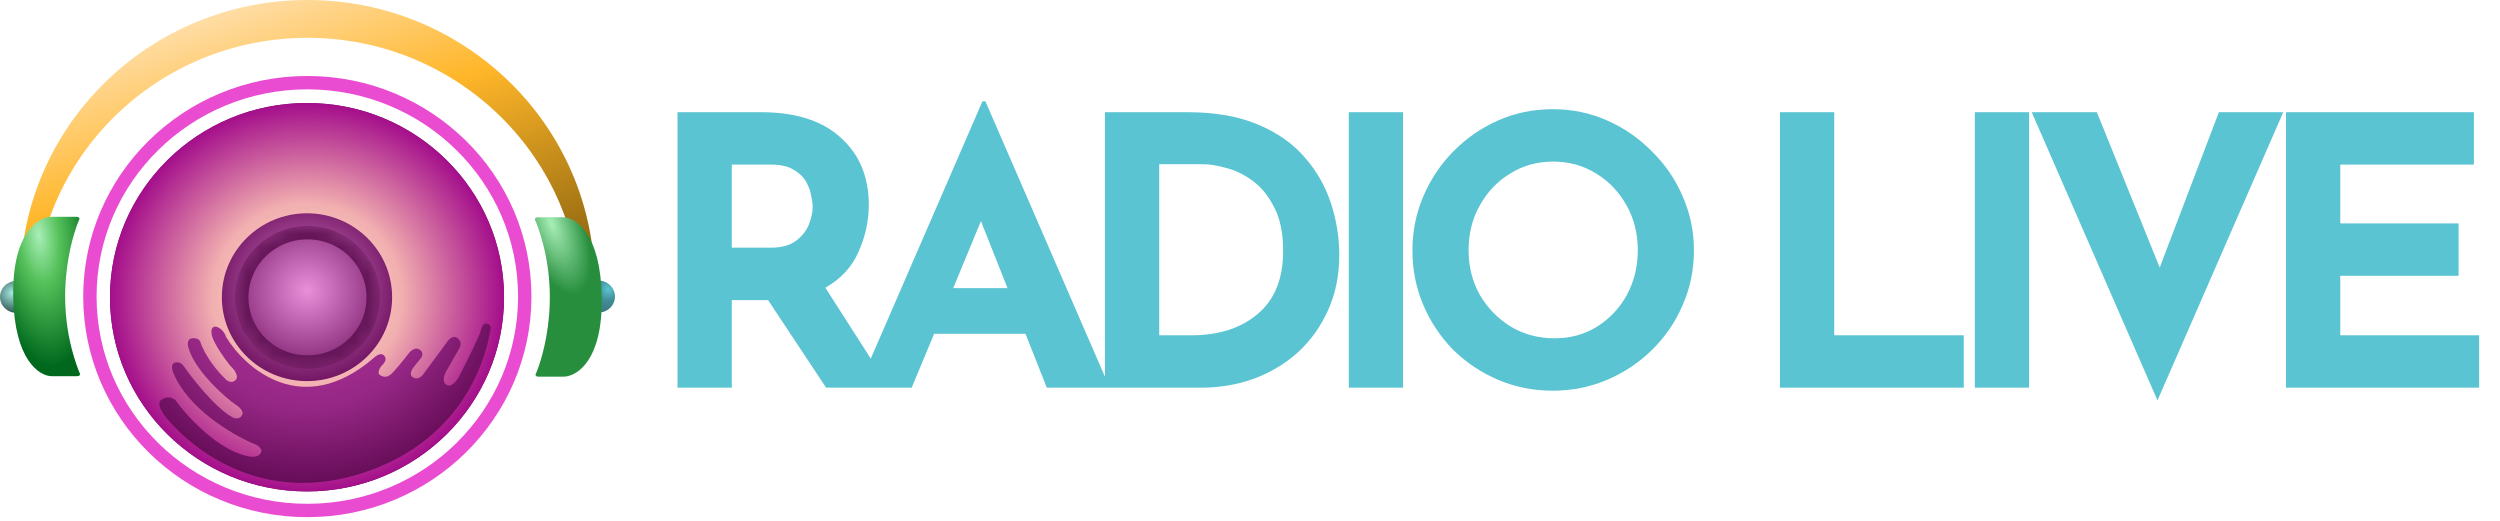 <svg width="187" height="39" viewBox="0 0 187 39" fill="none" xmlns="http://www.w3.org/2000/svg">
<ellipse cx="22.964" cy="22.231" rx="14.738" ry="14.527" fill="url(#paint0_radial)"/>
<ellipse cx="22.963" cy="22.231" rx="6.392" ry="6.301" fill="url(#paint1_radial)"/>
<mask id="mask0" mask-type="alpha" maskUnits="userSpaceOnUse" x="17" y="16" width="12" height="12">
<rect x="17.584" y="16.905" width="10.831" height="10.676" rx="5.338" fill="#C4C4C4"/>
</mask>
<g mask="url(#mask0)">
<path d="M27.915 22.243C27.915 24.908 25.721 27.081 23 27.081C20.278 27.081 18.084 24.908 18.084 22.243C18.084 19.578 20.278 17.405 23 17.405C25.721 17.405 27.915 19.578 27.915 22.243Z" stroke="#651558"/>
</g>
<path fill-rule="evenodd" clip-rule="evenodd" d="M37.703 22.231C37.703 30.254 31.104 36.758 22.964 36.758C14.825 36.758 8.226 30.254 8.226 22.231C8.226 14.208 14.825 7.704 22.964 7.704C31.104 7.704 37.703 14.208 37.703 22.231ZM29.331 22.231C29.331 25.698 26.48 28.508 22.963 28.508C19.446 28.508 16.595 25.698 16.595 22.231C16.595 18.764 19.446 15.954 22.963 15.954C26.48 15.954 29.331 18.764 29.331 22.231ZM16.909 25.203C18.38 27.62 22.645 31.323 27.932 26.796C28.089 26.638 28.46 26.368 28.692 26.558C28.981 26.796 28.8 27.117 28.595 27.307C28.39 27.497 28.209 27.925 28.402 28.044C28.595 28.163 28.849 28.282 29.186 28.044C29.456 27.854 30.232 26.879 30.585 26.416C30.714 26.253 31.044 25.966 31.333 26.119C31.695 26.309 31.623 26.63 31.478 26.796C31.362 26.929 31.124 27.232 31.02 27.367C30.851 27.549 30.578 27.968 30.839 28.187C31.164 28.46 31.514 28.187 31.623 28.044C31.709 27.93 32.841 26.396 33.396 25.643C33.524 25.429 33.861 25.053 34.179 25.263C34.578 25.524 34.469 25.893 34.324 26.119C34.208 26.299 33.657 27.28 33.396 27.747C33.243 27.993 33.029 28.544 33.396 28.782C33.762 29.019 34.167 28.484 34.324 28.187C34.835 27.2 35.878 25.127 35.965 24.728C36.073 24.228 36.278 24.181 36.399 24.204C36.519 24.228 36.785 24.323 36.688 24.656C36.682 24.678 36.673 24.728 36.659 24.804C36.458 25.896 35.284 32.293 27.932 35.094C20.068 38.09 14.665 33.81 12.639 31.48C12.261 31.076 11.619 30.194 12.072 29.899C12.543 29.593 12.831 29.754 13.005 29.852C13.04 29.872 13.071 29.889 13.097 29.899C13.974 31.119 16.289 33.672 18.537 34.119C18.846 34.203 19.485 34.236 19.562 33.703C19.534 33.588 19.383 33.328 19.007 33.204C17.415 32.538 13.97 30.524 12.928 27.795C12.856 27.601 12.789 27.193 13.097 27.117C13.406 27.041 13.628 27.228 13.7 27.331C14.428 28.373 16.199 30.617 17.463 31.254C17.64 31.322 18.023 31.357 18.139 30.957C18.171 30.858 18.117 30.584 17.644 30.279C17.053 29.899 14.569 27.795 14.086 25.976C14.018 25.762 13.985 25.327 14.4 25.298C14.815 25.27 14.967 25.485 14.991 25.595C15.14 26.063 15.731 27.279 16.909 28.401C17.049 28.528 17.393 28.705 17.644 28.401C17.895 28.097 17.451 27.561 17.198 27.331C16.792 26.82 15.951 25.645 15.835 25.037C15.719 24.428 16.052 24.395 16.233 24.454C16.398 24.506 16.764 24.728 16.909 25.203Z" fill="url(#paint2_radial)"/>
<path d="M39.252 22.183C39.252 31.013 31.978 38.184 22.988 38.184C13.998 38.184 6.724 31.013 6.724 22.183C6.724 13.354 13.998 6.183 22.988 6.183C31.978 6.183 39.252 13.354 39.252 22.183Z" stroke="#EA4CD1"/>
<path fill-rule="evenodd" clip-rule="evenodd" d="M44.243 24.347C44.399 23.316 44.48 22.259 44.48 21.185C44.48 9.485 34.863 0 23 0C11.137 0 1.52 9.485 1.52 21.185C1.52 21.608 1.533 22.028 1.557 22.445C1.557 22.445 1.912 22.485 2.563 22.552C2.8 11.62 11.86 2.829 23.001 2.829C34.291 2.829 43.444 11.856 43.444 22.992C43.444 23.428 43.43 23.862 43.402 24.291C43.947 24.326 44.243 24.347 44.243 24.347Z" fill="url(#paint3_linear)"/>
<ellipse cx="44.794" cy="22.183" rx="1.206" ry="1.189" fill="url(#paint4_radial)"/>
<path d="M40.247 16.251C39.929 16.251 40.01 16.481 40.091 16.596C42.382 22.54 40.175 27.771 40.079 27.961C40.001 28.113 40.159 28.167 40.247 28.175H42.129C43.122 28.183 45.089 27.005 45.011 22.231C44.934 17.457 43.058 16.255 42.129 16.251H40.247Z" fill="url(#paint5_radial)"/>
<ellipse cx="1.207" cy="22.207" rx="1.206" ry="1.189" transform="rotate(-180 1.207 22.207)" fill="url(#paint6_radial)"/>
<path d="M5.754 28.14C6.072 28.14 5.991 27.91 5.91 27.795C3.619 21.851 5.826 16.62 5.922 16.43C6 16.277 5.842 16.224 5.754 16.216H3.872C2.879 16.208 0.912 17.385 0.99 22.16C1.067 26.934 2.943 28.136 3.872 28.14H5.754Z" fill="url(#paint7_radial)"/>
<path d="M56.922 8.392C59.517 8.392 61.505 9.027 62.886 10.296C64.286 11.547 64.986 13.227 64.986 15.336C64.986 16.512 64.734 17.669 64.23 18.808C63.745 19.947 62.914 20.852 61.738 21.524L66.526 29H61.794L57.454 22.448H54.738V29H50.678V8.392H56.922ZM57.622 18.528C58.444 18.528 59.078 18.36 59.526 18.024C59.993 17.669 60.32 17.259 60.506 16.792C60.693 16.307 60.786 15.868 60.786 15.476C60.786 15.252 60.749 14.972 60.674 14.636C60.618 14.281 60.488 13.927 60.282 13.572C60.077 13.217 59.76 12.919 59.33 12.676C58.92 12.433 58.36 12.312 57.65 12.312H54.738V18.528H57.622ZM64.19 29L73.486 7.58H73.71L83.006 29H78.302L76.706 24.968H69.874L68.194 29H64.19ZM71.302 21.552H75.362L73.374 16.54L71.302 21.552ZM82.65 29V8.392H88.81C90.882 8.392 92.646 8.7 94.102 9.316C95.558 9.932 96.725 10.753 97.602 11.78C98.498 12.807 99.151 13.955 99.562 15.224C99.972 16.493 100.178 17.772 100.178 19.06C100.178 20.591 99.898 21.972 99.338 23.204C98.796 24.417 98.05 25.463 97.098 26.34C96.146 27.199 95.044 27.861 93.794 28.328C92.543 28.776 91.218 29 89.818 29H82.65ZM86.71 25.08H89.118C91.171 25.08 92.823 24.548 94.074 23.484C95.343 22.42 95.978 20.852 95.978 18.78C95.978 17.436 95.754 16.344 95.306 15.504C94.876 14.645 94.335 13.983 93.682 13.516C93.047 13.049 92.394 12.732 91.722 12.564C91.05 12.377 90.481 12.284 90.014 12.284H86.71V25.08ZM100.891 8.392H104.951V29H100.891V8.392ZM105.65 18.724C105.65 17.305 105.921 15.961 106.462 14.692C107.004 13.423 107.75 12.303 108.702 11.332C109.673 10.343 110.793 9.568 112.062 9.008C113.332 8.448 114.694 8.168 116.15 8.168C117.588 8.168 118.941 8.448 120.21 9.008C121.48 9.568 122.6 10.343 123.57 11.332C124.56 12.303 125.325 13.423 125.866 14.692C126.426 15.961 126.706 17.305 126.706 18.724C126.706 20.18 126.426 21.543 125.866 22.812C125.325 24.081 124.56 25.201 123.57 26.172C122.6 27.124 121.48 27.871 120.21 28.412C118.941 28.953 117.588 29.224 116.15 29.224C114.694 29.224 113.332 28.953 112.062 28.412C110.793 27.871 109.673 27.124 108.702 26.172C107.75 25.201 107.004 24.081 106.462 22.812C105.921 21.543 105.65 20.18 105.65 18.724ZM109.85 18.724C109.85 19.937 110.13 21.048 110.69 22.056C111.269 23.045 112.044 23.839 113.014 24.436C113.985 25.015 115.077 25.304 116.29 25.304C117.466 25.304 118.521 25.015 119.454 24.436C120.406 23.839 121.153 23.045 121.694 22.056C122.236 21.048 122.506 19.937 122.506 18.724C122.506 17.473 122.226 16.353 121.666 15.364C121.106 14.356 120.35 13.563 119.398 12.984C118.446 12.387 117.373 12.088 116.178 12.088C114.984 12.088 113.91 12.387 112.958 12.984C112.006 13.563 111.25 14.356 110.69 15.364C110.13 16.353 109.85 17.473 109.85 18.724ZM133.14 8.392H137.2V25.08H146.888V29H133.14V8.392ZM147.717 8.392H151.777V29H147.717V8.392ZM156.844 8.392L161.548 20.012L165.972 8.392H170.788L161.38 29.952L151.972 8.392H156.844ZM170.993 8.392H185.049V12.312H175.053V16.708H183.901V20.628H175.053V25.08H185.441V29H170.993V8.392Z" fill="#5BC4D2"/>
<defs>
<radialGradient id="paint0_radial" cx="0" cy="0" r="1" gradientUnits="userSpaceOnUse" gradientTransform="translate(22.964 21.063) rotate(90) scale(15.696 15.924)">
<stop stop-color="#B738A3"/>
<stop offset="0.604" stop-color="#962785"/>
<stop offset="1" stop-color="#610A53"/>
</radialGradient>
<radialGradient id="paint1_radial" cx="0" cy="0" r="1" gradientUnits="userSpaceOnUse" gradientTransform="translate(22.963 21.724) rotate(90) scale(6.807 6.906)">
<stop stop-color="#E98FDA"/>
<stop offset="1" stop-color="#721563"/>
</radialGradient>
<radialGradient id="paint2_radial" cx="0" cy="0" r="1" gradientUnits="userSpaceOnUse" gradientTransform="translate(22.964 22.231) rotate(90) scale(14.527 14.738)">
<stop stop-color="#FFDEDE"/>
<stop offset="0.479" stop-color="#F2B0B0"/>
<stop offset="1" stop-color="#A40E8B"/>
</radialGradient>
<linearGradient id="paint3_linear" x1="13.412" y1="-1.13828e-06" x2="25.261" y2="34.392" gradientUnits="userSpaceOnUse">
<stop stop-color="#FFE4BC"/>
<stop offset="0.339" stop-color="#FFB629"/>
<stop offset="1" stop-color="#513A00"/>
</linearGradient>
<radialGradient id="paint4_radial" cx="0" cy="0" r="1" gradientUnits="userSpaceOnUse" gradientTransform="translate(45.493 21.637) rotate(128.559) scale(2.554 2.563)">
<stop stop-color="#5BC4D2"/>
<stop offset="0.318" stop-color="#438E98"/>
<stop offset="1" stop-color="#32676F"/>
</radialGradient>
<radialGradient id="paint5_radial" cx="0" cy="0" r="1" gradientUnits="userSpaceOnUse" gradientTransform="translate(41.248 16.739) rotate(69.207) scale(9.105 3.801)">
<stop stop-color="#A8EEB7"/>
<stop offset="0.615" stop-color="#268E3D"/>
</radialGradient>
<radialGradient id="paint6_radial" cx="0" cy="0" r="1" gradientUnits="userSpaceOnUse" gradientTransform="translate(1.496 22.493) rotate(-171.377) scale(1.903 1.877)">
<stop stop-color="#A8E8E4"/>
<stop offset="1" stop-color="#0D342D"/>
</radialGradient>
<radialGradient id="paint7_radial" cx="0" cy="0" r="1" gradientUnits="userSpaceOnUse" gradientTransform="translate(2.895 17.595) rotate(82.981) scale(9.87 4.133)">
<stop stop-color="#A8EEB7"/>
<stop offset="0.369" stop-color="#55C15A"/>
<stop offset="1" stop-color="#00681D"/>
</radialGradient>
</defs>
</svg>

